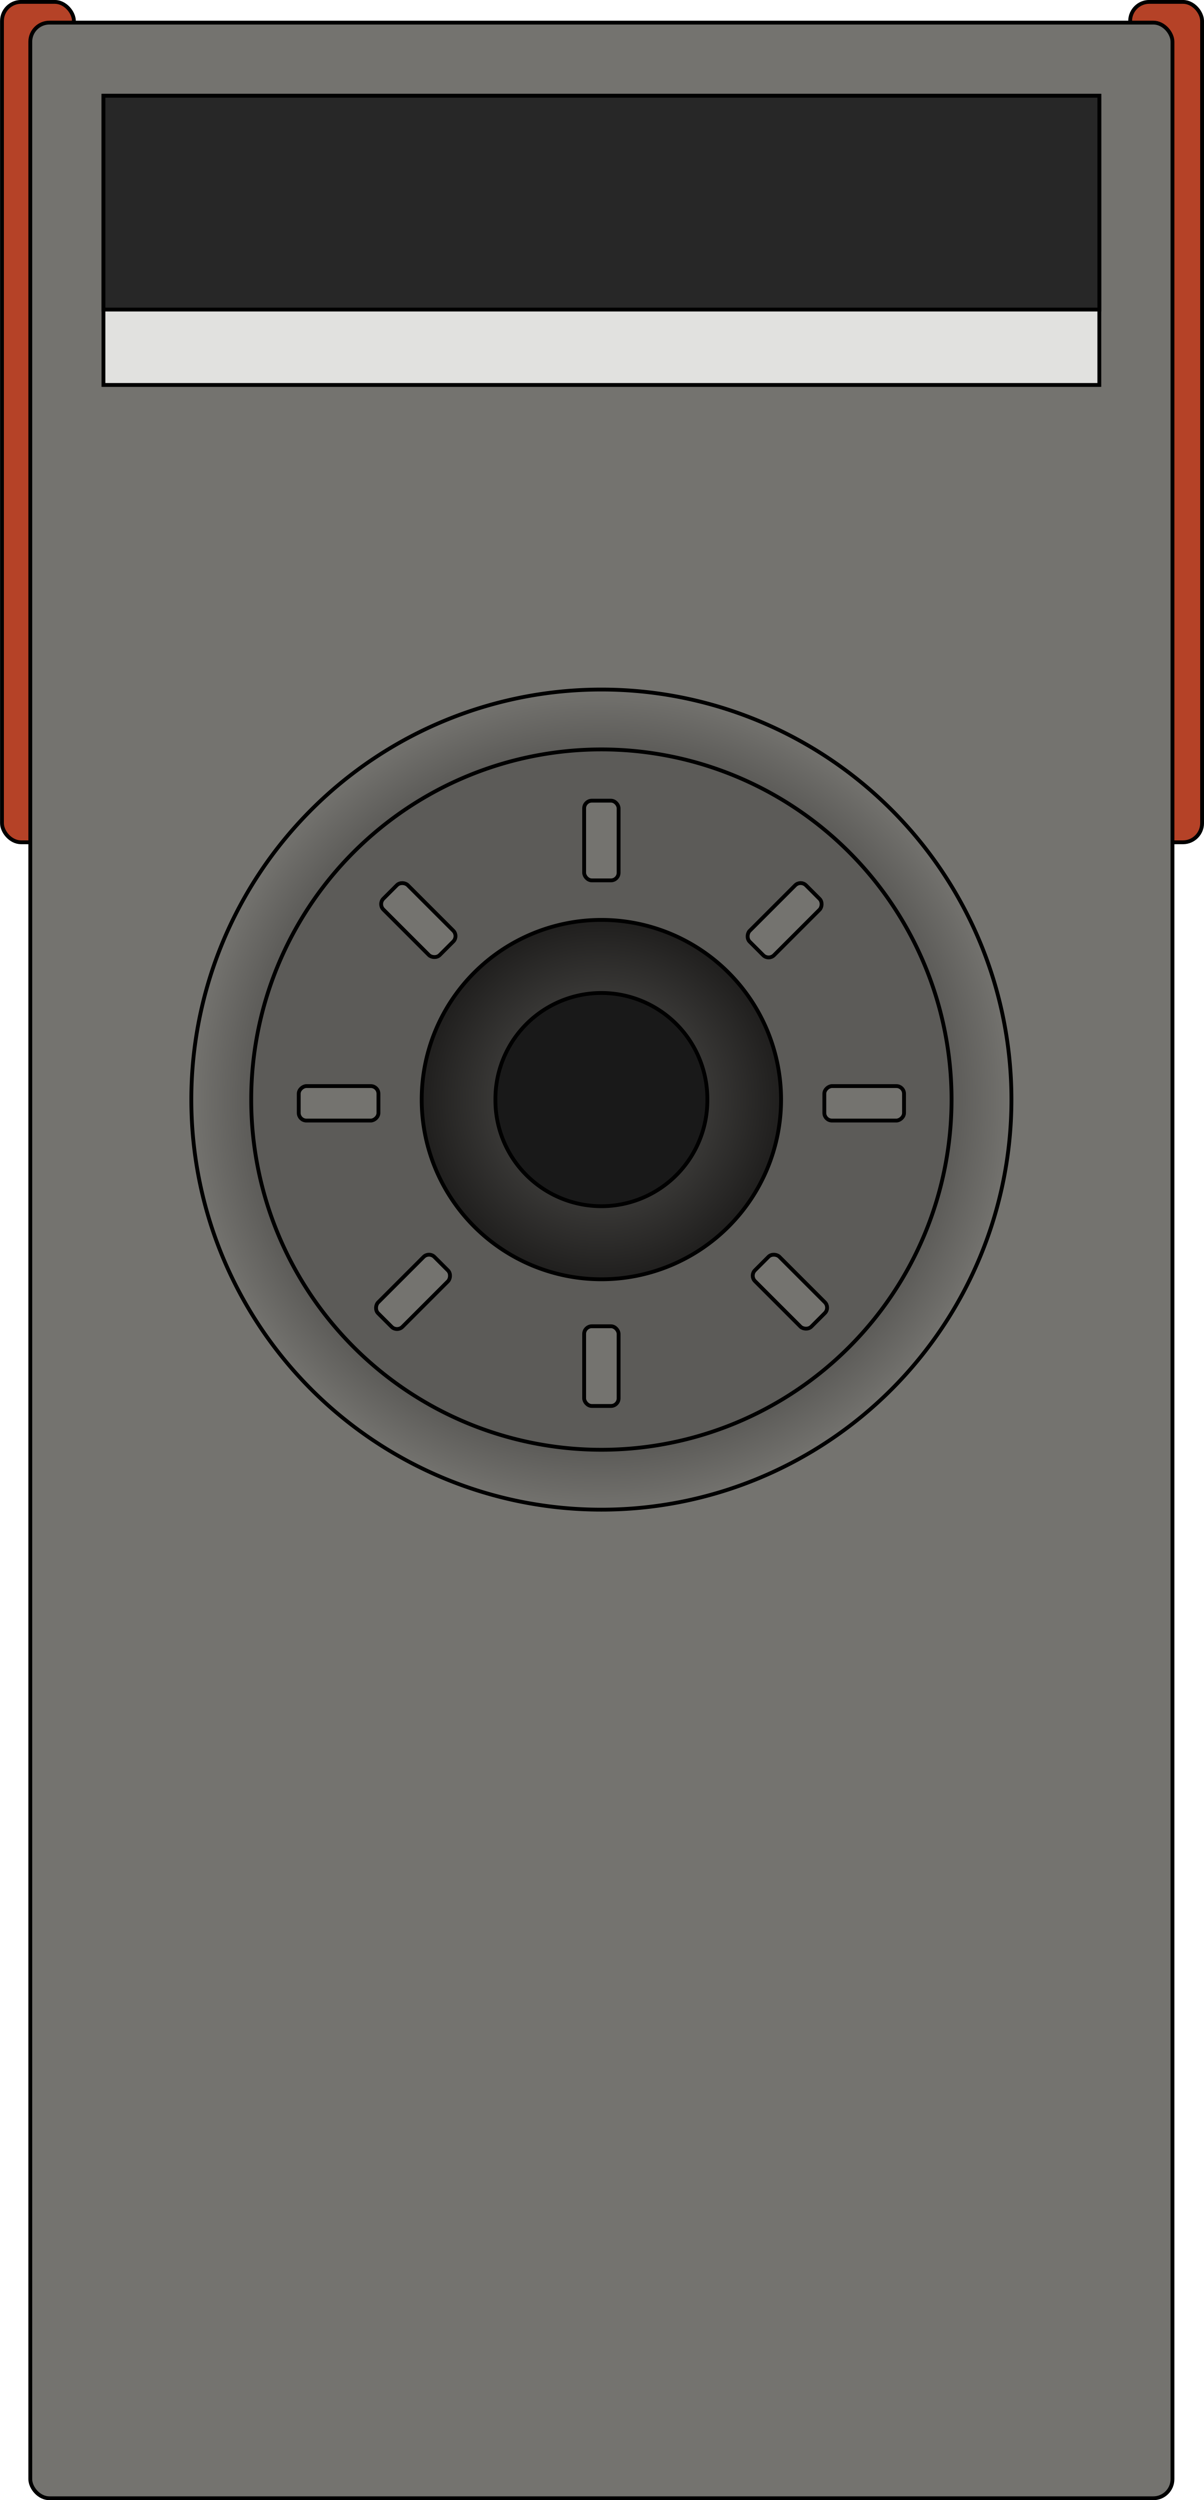 <?xml version="1.0" encoding="UTF-8" standalone="no"?>
<!-- Created with Inkscape (http://www.inkscape.org/) -->

<svg
   xmlns:dc="http://purl.org/dc/elements/1.1/"
   xmlns:cc="http://creativecommons.org/ns#"
   xmlns:rdf="http://www.w3.org/1999/02/22-rdf-syntax-ns#"
   xmlns:svg="http://www.w3.org/2000/svg"
   xmlns="http://www.w3.org/2000/svg"
   xmlns:xlink="http://www.w3.org/1999/xlink"
   version="1.1"
   width="314.688"
   height="653.469"
   id="svg5223">
  <defs
     id="defs5225">
    <radialGradient
       cx="394.991"
       cy="13739.694"
       r="47.465"
       fx="394.991"
       fy="13739.694"
       id="radialGradient4924"
       xlink:href="#linearGradient4918"
       gradientUnits="userSpaceOnUse" />
    <linearGradient
       id="linearGradient4918">
      <stop
         id="stop4920"
         style="stop-color:#5c5b58;stop-opacity:1"
         offset="0" />
      <stop
         id="stop4922"
         style="stop-color:#1f1e1d;stop-opacity:1"
         offset="1" />
    </linearGradient>
    <radialGradient
       cx="394.991"
       cy="13739.694"
       r="107.677"
       fx="394.991"
       fy="13739.694"
       id="radialGradient4914"
       xlink:href="#linearGradient4906"
       gradientUnits="userSpaceOnUse" />
    <linearGradient
       id="linearGradient4906">
      <stop
         id="stop4908"
         style="stop-color:#5c5b58;stop-opacity:1"
         offset="0" />
      <stop
         id="stop4916"
         style="stop-color:#5c5b58;stop-opacity:1"
         offset="0.849" />
      <stop
         id="stop4910"
         style="stop-color:#74736f;stop-opacity:1"
         offset="1" />
    </linearGradient>
  </defs>
  <g
     transform="translate(-191.219,-377.062)"
     id="layer1">
    <rect
       width="18.803"
       height="219.658"
       rx="5"
       ry="5"
       x="191.734"
       y="377.553"
       id="rect4851"
       style="fill:#b54227;fill-opacity:1;stroke:#000000;stroke-width:1;stroke-linecap:butt;stroke-linejoin:miter;stroke-miterlimit:4;stroke-opacity:1;stroke-dasharray:none;stroke-dashoffset:20" />
    <rect
       width="18.803"
       height="219.658"
       rx="5"
       ry="5"
       x="486.606"
       y="377.553"
       id="rect4853"
       style="fill:#b54227;fill-opacity:1;stroke:#000000;stroke-width:1;stroke-linecap:butt;stroke-linejoin:miter;stroke-miterlimit:4;stroke-opacity:1;stroke-dasharray:none;stroke-dashoffset:20" />
    <rect
       width="298.529"
       height="647.059"
       rx="5"
       ry="5"
       x="199.137"
       y="382.97"
       id="rect4844"
       style="fill:#74736f;fill-opacity:1;stroke:#000000;stroke-width:1;stroke-linecap:butt;stroke-linejoin:miter;stroke-miterlimit:4;stroke-opacity:1;stroke-dasharray:none;stroke-dashoffset:20" />
    <rect
       width="260.294"
       height="75.591"
       x="218.255"
       y="402.087"
       id="rect4848"
       style="fill:#e1e1df;fill-opacity:1;stroke:#000000;stroke-width:1;stroke-linecap:butt;stroke-linejoin:miter;stroke-miterlimit:4;stroke-opacity:1;stroke-dasharray:none;stroke-dashoffset:20" />
    <rect
       width="260.294"
       height="55.882"
       x="218.255"
       y="402.087"
       id="rect4846"
       style="fill:#272727;fill-opacity:1;stroke:#000000;stroke-width:1;stroke-linecap:butt;stroke-linejoin:miter;stroke-miterlimit:4;stroke-opacity:1;stroke-dasharray:none;stroke-dashoffset:20" />
    <path
       d="m 502.168,13739.694 a 107.177,107.177 0 1 1 -214.355,0 107.177,107.177 0 1 1 214.355,0 z"
       transform="translate(-46.589,-13075.233)"
       id="path4856"
       style="fill:url(#radialGradient4914);fill-opacity:1;stroke:#000000;stroke-width:1;stroke-linecap:butt;stroke-linejoin:miter;stroke-miterlimit:4;stroke-opacity:1;stroke-dasharray:none;stroke-dashoffset:20" />
    <path
       d="m 486.513,13739.694 a 91.522,91.522 0 1 1 -183.044,0 91.522,91.522 0 1 1 183.044,0 z"
       transform="translate(-46.589,-13075.233)"
       id="path4858"
       style="fill:#5c5b58;fill-opacity:1;stroke:#000000;stroke-width:1;stroke-linecap:butt;stroke-linejoin:miter;stroke-miterlimit:4;stroke-opacity:1;stroke-dasharray:none;stroke-dashoffset:20" />
    <path
       d="m 441.956,13739.694 a 46.965,46.965 0 1 1 -93.931,0 46.965,46.965 0 1 1 93.931,0 z"
       transform="translate(-46.589,-13075.233)"
       id="path4860"
       style="fill:url(#radialGradient4924);fill-opacity:1;stroke:#000000;stroke-width:1;stroke-linecap:butt;stroke-linejoin:miter;stroke-miterlimit:4;stroke-opacity:1;stroke-dasharray:none;stroke-dashoffset:20" />
    <path
       d="m 422.688,13739.694 a 27.698,27.698 0 1 1 -55.395,0 27.698,27.698 0 1 1 55.395,0 z"
       transform="translate(-46.589,-13075.233)"
       id="path4862"
       style="fill:#191919;fill-opacity:1;stroke:#000000;stroke-width:1;stroke-linecap:butt;stroke-linejoin:miter;stroke-miterlimit:4;stroke-opacity:1;stroke-dasharray:none;stroke-dashoffset:20" />
    <g
       transform="translate(137.958,-5823.164)"
       id="g4406-2"
       style="fill:#74736f;fill-opacity:1;stroke:#000000;stroke-opacity:1">
      <rect
         width="9.008"
         height="20.831"
         rx="2"
         ry="2"
         x="205.939"
         y="6546.869"
         id="rect4402-7"
         style="fill:#74736f;fill-opacity:1;stroke:#000000;stroke-width:1;stroke-linecap:butt;stroke-linejoin:round;stroke-miterlimit:4;stroke-opacity:1;stroke-dasharray:none;stroke-dashoffset:0" />
      <rect
         width="9.008"
         height="20.831"
         rx="2"
         ry="2"
         x="205.939"
         y="6409.496"
         id="rect4404-7"
         style="fill:#74736f;fill-opacity:1;stroke:#000000;stroke-width:1;stroke-linecap:butt;stroke-linejoin:round;stroke-miterlimit:4;stroke-opacity:1;stroke-dasharray:none;stroke-dashoffset:0" />
    </g>
    <g
       transform="matrix(0,1,-1,0,6837,454.992)"
       id="g4888"
       style="fill:#74736f;fill-opacity:1;stroke:#000000;stroke-opacity:1">
      <rect
         width="9.008"
         height="20.831"
         rx="2"
         ry="2"
         x="205.939"
         y="6546.869"
         id="rect4890"
         style="fill:#74736f;fill-opacity:1;stroke:#000000;stroke-width:1;stroke-linecap:butt;stroke-linejoin:round;stroke-miterlimit:4;stroke-opacity:1;stroke-dasharray:none;stroke-dashoffset:0" />
      <rect
         width="9.008"
         height="20.831"
         rx="2"
         ry="2"
         x="205.939"
         y="6409.496"
         id="rect4892"
         style="fill:#74736f;fill-opacity:1;stroke:#000000;stroke-width:1;stroke-linecap:butt;stroke-linejoin:round;stroke-miterlimit:4;stroke-opacity:1;stroke-dasharray:none;stroke-dashoffset:0" />
    </g>
    <g
       transform="matrix(-0.707,0.707,-0.707,-0.707,5085.339,5104.76)"
       id="g4894"
       style="fill:#74736f;fill-opacity:1;stroke:#000000;stroke-opacity:1">
      <rect
         width="9.008"
         height="20.831"
         rx="2"
         ry="2"
         x="205.939"
         y="6546.869"
         id="rect4896"
         style="fill:#74736f;fill-opacity:1;stroke:#000000;stroke-width:1;stroke-linecap:butt;stroke-linejoin:round;stroke-miterlimit:4;stroke-opacity:1;stroke-dasharray:none;stroke-dashoffset:0" />
      <rect
         width="9.008"
         height="20.831"
         rx="2"
         ry="2"
         x="205.939"
         y="6409.496"
         id="rect4898"
         style="fill:#74736f;fill-opacity:1;stroke:#000000;stroke-width:1;stroke-linecap:butt;stroke-linejoin:round;stroke-miterlimit:4;stroke-opacity:1;stroke-dasharray:none;stroke-dashoffset:0" />
    </g>
    <g
       transform="matrix(-0.707,-0.707,0.707,-0.707,-4090.924,5402.372)"
       id="g4900"
       style="fill:#74736f;fill-opacity:1;stroke:#000000;stroke-opacity:1">
      <rect
         width="9.008"
         height="20.831"
         rx="2"
         ry="2"
         x="205.939"
         y="6546.869"
         id="rect4902"
         style="fill:#74736f;fill-opacity:1;stroke:#000000;stroke-width:1;stroke-linecap:butt;stroke-linejoin:round;stroke-miterlimit:4;stroke-opacity:1;stroke-dasharray:none;stroke-dashoffset:0" />
      <rect
         width="9.008"
         height="20.831"
         rx="2"
         ry="2"
         x="205.939"
         y="6409.496"
         id="rect4904"
         style="fill:#74736f;fill-opacity:1;stroke:#000000;stroke-width:1;stroke-linecap:butt;stroke-linejoin:round;stroke-miterlimit:4;stroke-opacity:1;stroke-dasharray:none;stroke-dashoffset:0" />
    </g>
  </g>
</svg>
